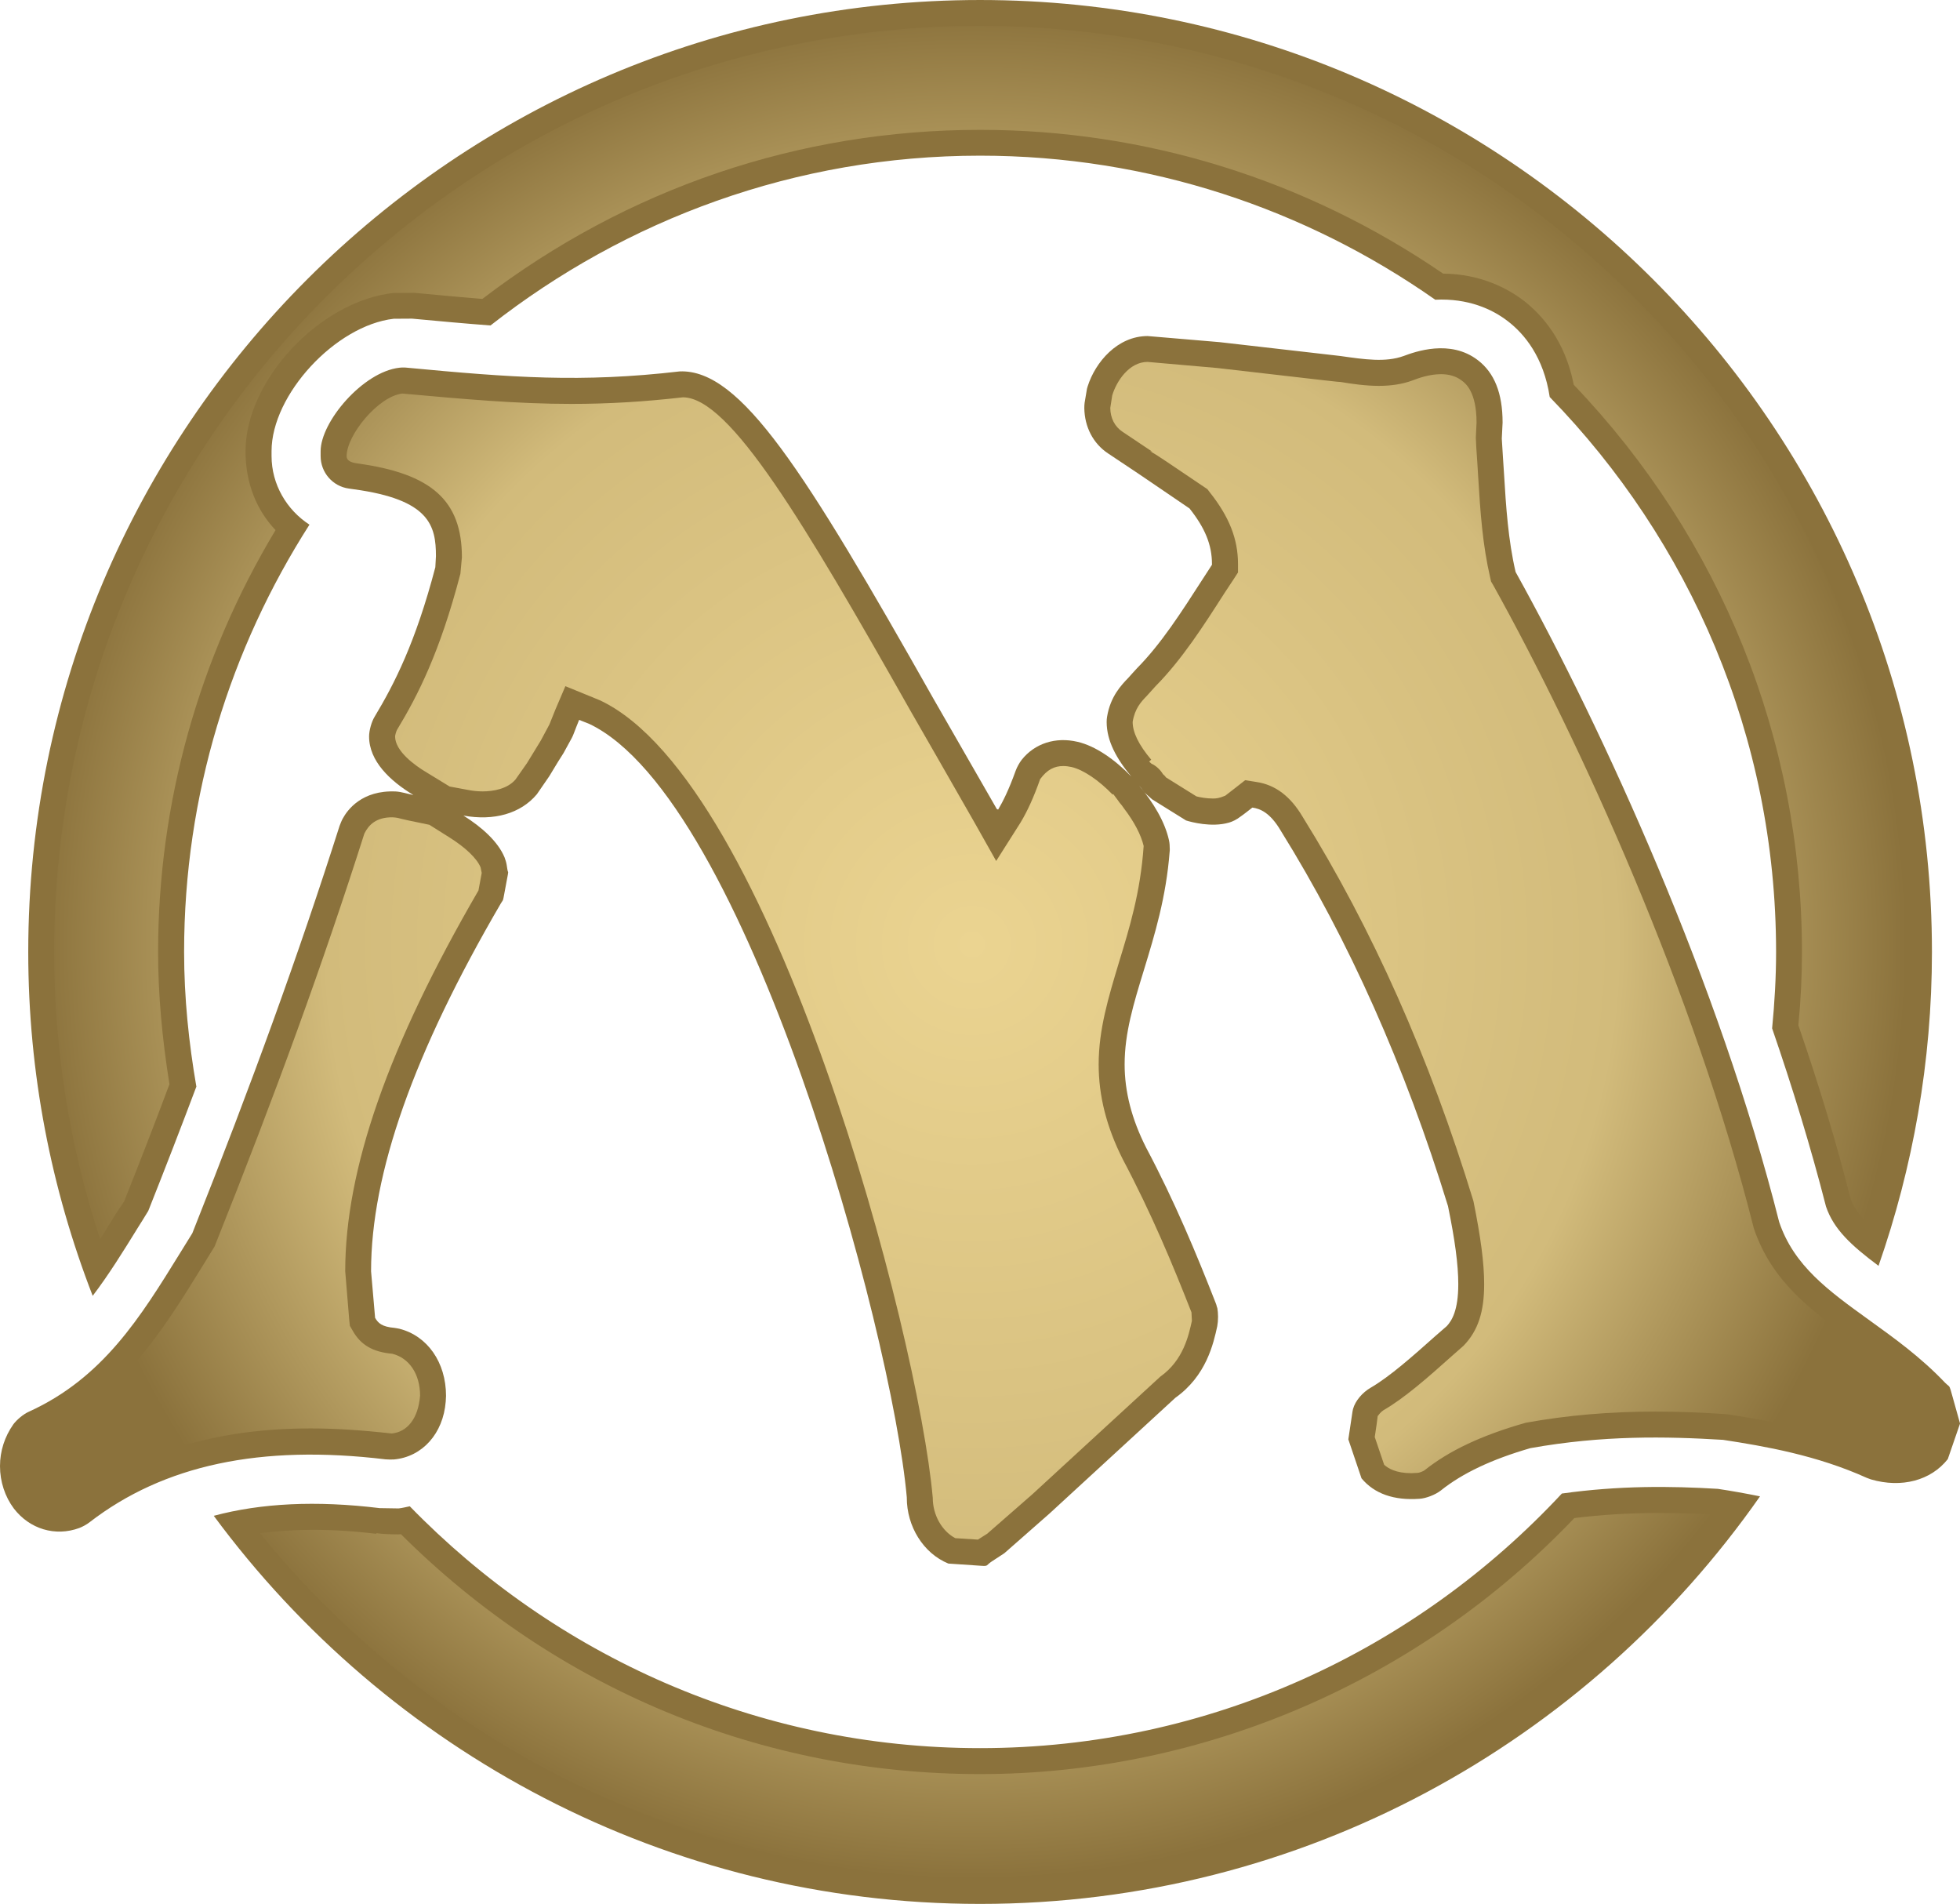 <?xml version="1.0" encoding="utf-8"?>
<svg version="1.1" id="Layer_1" xmlns="http://www.w3.org/2000/svg" xmlns:xlink="http://www.w3.org/1999/xlink" x="0px" y="0px"
	 width="51.484px" height="50px"  >
<g>
	<path fill="#8b723c" d="M45.123,39.099c0.354,0.053,0.729,0.12,1.108,0.197c-4.521,6.462-12.02,10.703-20.488,10.703
		c-8.244,0-15.569-4.017-20.128-10.192c1.244-0.333,2.686-0.405,4.358-0.202c-0.008,0,0.498,0.008,0.498,0.008
		c0.102-0.011,0.197-0.037,0.293-0.056c3.804,3.911,9.107,6.351,14.979,6.351c6.034,0,11.463-2.584,15.283-6.686
		C42.531,39.011,43.884,39.024,45.123,39.099 M3.637,32.215c0,0,0.178-0.28,0.258-0.416c0.45-1.132,0.866-2.208,1.263-3.263
		c-0.199-1.153-0.322-2.331-0.322-3.538c0-4.132,1.218-7.976,3.293-11.22c-0.597-0.386-0.996-1.055-0.996-1.803v-0.128
		c0-1.484,1.683-3.3,3.209-3.476c0,0,0.478-0.003,0.482-0.003c0.746,0.069,1.417,0.131,2.06,0.179
		c3.551-2.784,8.01-4.459,12.86-4.459c4.446,0,8.564,1.404,11.956,3.783c0.865-0.042,1.497,0.248,1.904,0.562
		c0.439,0.336,0.945,0.946,1.103,1.993c3.671,3.772,5.946,8.908,5.946,14.574c0,0.677-0.04,1.345-0.104,2.006
		c0.535,1.553,1.018,3.127,1.415,4.678c0.199,0.591,0.652,1.015,1.38,1.558c0.902-2.583,1.403-5.357,1.403-8.242
		c0-13.785-11.217-25-25.003-25c-13.785,0-25.002,11.215-25.002,25c0,3.183,0.604,6.226,1.693,9.03
		C2.854,33.48,3.234,32.868,3.637,32.215 M51.093,36.313c-0.647-0.68-1.34-1.175-2.009-1.657c-1.052-0.759-1.961-1.412-2.35-2.565
		c-1.571-6.228-4.601-12.891-6.923-17.07c-0.194-0.831-0.253-1.716-0.304-2.576c0-0.021-0.057-0.839-0.059-0.927
		c0.002-0.078,0.021-0.418,0.021-0.421c0-0.775-0.218-1.308-0.649-1.638c-0.729-0.56-1.651-0.221-1.953-0.109
		c-0.474,0.17-1.018,0.09-1.651,0c0.027,0.002-3.181-0.365-3.181-0.365c0.003,0-1.889-0.16-1.889-0.16
		c-0.794,0-1.374,0.685-1.576,1.321c-0.014,0.04-0.024,0.085-0.029,0.128l-0.051,0.304c-0.006,0.048-0.008,0.093-0.008,0.141
		c0.008,0.493,0.231,0.927,0.623,1.188l0.783,0.522c-0.006-0.005,1.058,0.719,1.358,0.924c0.405,0.512,0.589,0.951,0.589,1.46v0.019
		c-0.091,0.141-0.245,0.378-0.245,0.378c-0.563,0.874-1.09,1.697-1.721,2.336c-0.032,0.032-0.232,0.256-0.232,0.256
		c-0.178,0.184-0.471,0.488-0.557,1.021c-0.008,0.045-0.011,0.09-0.011,0.136c0,0.498,0.259,0.967,0.647,1.433
		c-0.434-0.448-0.94-0.802-1.412-0.911c-0.577-0.136-1.126,0.042-1.468,0.474c-0.056,0.072-0.125,0.195-0.156,0.283
		c-0.185,0.514-0.339,0.817-0.461,1.022c-0.011-0.005-0.021-0.005-0.035-0.013c-0.352-0.613-1.662-2.893-1.662-2.893
		c-3.401-6.018-5.063-8.654-6.662-8.601c-2.589,0.301-4.428,0.162-7.16-0.096c-0.059-0.008-0.152-0.008-0.211,0
		c-0.956,0.109-2.067,1.42-2.067,2.192v0.128c0,0.429,0.314,0.794,0.741,0.853l0.133,0.019c1.993,0.271,2.155,0.956,2.155,1.758
		c0,0-0.011,0.181-0.016,0.29c-0.52,1.979-1.074,3.058-1.594,3.924c-0.082,0.133-0.146,0.362-0.146,0.52
		c0,0.647,0.552,1.167,1.164,1.537c-0.159-0.032-0.319-0.085-0.463-0.093c-0.89-0.04-1.271,0.485-1.394,0.714
		c-0.026,0.045-0.063,0.139-0.082,0.189c-1.068,3.351-2.299,6.753-3.868,10.698C4.989,32.487,4.734,32.9,4.734,32.9
		c-1.045,1.691-2.027,3.287-3.978,4.174c-0.139,0.061-0.314,0.208-0.405,0.33C0.123,37.727,0,38.105,0,38.502
		c0,0.408,0.131,0.802,0.362,1.111c0.416,0.543,1.09,0.746,1.721,0.514c0.083-0.032,0.197-0.093,0.267-0.149
		c1.953-1.507,4.497-2.048,7.776-1.654c0.063,0.005,0.159,0.008,0.224,0.003c0.743-0.069,1.292-0.679,1.358-1.521
		c0-0.011,0.008-0.149,0.008-0.149c0-0.881-0.49-1.574-1.22-1.761c-0.043-0.011-0.086-0.016-0.131-0.024
		c-0.338-0.029-0.432-0.128-0.512-0.264c-0.016-0.181-0.106-1.223-0.106-1.223c0-2.571,1.116-5.732,3.41-9.662
		c0.051-0.085,0.053-0.059,0.071-0.155l0.112-0.599c0.005-0.035,0.008-0.051,0.008-0.059c0-0.019-0.011-0.016-0.021-0.083
		l-0.019-0.12c-0.011-0.066-0.032-0.13-0.056-0.194c-0.173-0.413-0.594-0.791-1.079-1.095c0.799,0.146,1.503-0.051,1.929-0.56
		l0.325-0.472l0.231-0.381l0.146-0.231l0.211-0.386c0.016-0.029,0.04-0.08,0.051-0.112c0,0,0.136-0.352,0.146-0.371
		c0.136,0.053,0.264,0.104,0.264,0.104c4.134,1.963,7.951,15.922,8.343,20.312v0.011c0,0.749,0.429,1.457,1.092,1.729
		c0.003,0,0.871,0.059,0.871,0.059c0.184,0.013,0.115-0.014,0.27-0.115l0.33-0.216l1.188-1.044l3.303-3.037
		c0.815-0.578,1.002-1.425,1.101-1.88c0.013-0.067,0.021-0.157,0.021-0.248c0-0.083-0.008-0.167-0.019-0.229l-0.011-0.029
		c-0.008-0.04-0.019-0.072-0.034-0.109c-0.501-1.279-1.073-2.659-1.83-4.084c-0.376-0.746-0.56-1.462-0.56-2.176
		c0-0.826,0.234-1.59,0.506-2.477c0.288-0.943,0.584-1.913,0.677-3.114c0.003-0.016,0.003-0.04,0.003-0.061
		c0-0.078-0.005-0.168-0.021-0.235c-0.106-0.484-0.41-0.991-0.786-1.436c0.08,0.08,0.115,0.163,0.208,0.242
		c0.008,0.008,0.136,0.12,0.136,0.12c0.009,0.005,0.89,0.554,0.89,0.554c0.131,0.042,0.669,0.187,1.119,0.059
		c0.006-0.003,0.008-0.003,0.011-0.005c-0.003,0-0.005,0.002-0.008,0.005c0.109-0.032,0.21-0.085,0.301-0.155
		c0.109-0.075,0.213-0.16,0.319-0.242c0.203,0.029,0.464,0.128,0.746,0.607c1.79,2.877,3.266,6.19,4.393,9.859
		c0.182,0.884,0.27,1.54,0.27,2.048c0,0.695-0.171,0.961-0.302,1.103l-0.298,0.259c-0.592,0.527-1.198,1.068-1.71,1.364
		c-0.2,0.117-0.397,0.335-0.456,0.559l-0.013,0.064c0.002-0.01-0.109,0.728-0.109,0.728l0.346,1.023
		c0.336,0.405,0.851,0.586,1.524,0.538c0.173-0.011,0.421-0.109,0.557-0.216c0.572-0.458,1.343-0.821,2.354-1.114
		c1.905-0.341,3.564-0.309,5.062-0.218c1.1,0.168,2.464,0.405,3.777,0.999c0.034,0.013,0.072,0.026,0.109,0.04
		c0.802,0.234,1.574,0.029,2.017-0.533c0.002-0.003,0.322-0.935,0.322-0.935l-0.245-0.876
		C51.199,36.371,51.193,36.416,51.093,36.313"/>
					<path fill="url(#SVGID_3_)" id="SVGID_118_" d="M41.354,39.866c-4.075,4.278-9.747,6.724-15.61,6.724c-5.74,0-11.129-2.232-15.213-6.3
				c-0.021,0.002-0.048,0.002-0.069,0.005c-0.208-0.003-0.41-0.005-0.586-0.035l0.019,0.021c-0.591-0.072-1.156-0.106-1.686-0.106
				c-0.482,0-0.943,0.032-1.38,0.088c4.608,5.69,11.598,9.054,18.915,9.054c7.558,0,14.688-3.545,19.292-9.539
				c-0.467-0.024-0.946-0.045-1.444-0.045C42.808,39.732,42.075,39.778,41.354,39.866 M9.571,21.89
				c-1.079,3.386-2.317,6.798-3.935,10.845l-0.325,0.527c-1.049,1.7-2.136,3.46-4.275,4.433c-0.034,0.019-0.108,0.08-0.128,0.106
				c-0.148,0.205-0.226,0.448-0.226,0.703c0,0.256,0.077,0.506,0.224,0.695c0.168,0.219,0.399,0.341,0.649,0.341
				c0.102,0,0.197-0.019,0.379-0.102c1.673-1.292,3.708-1.926,6.225-1.926c0.646,0,1.335,0.045,2.129,0.133
				c0.407-0.038,0.698-0.389,0.746-0.994c0-0.557-0.277-0.986-0.73-1.1c-0.511-0.045-0.831-0.232-1.041-0.607L9.19,34.818
				l-0.016-0.149l-0.106-1.284c0-2.672,1.126-5.914,3.5-10l0.085-0.458v-0.005l-0.029-0.144c-0.096-0.234-0.395-0.52-0.813-0.783
				l-0.532-0.335l-0.563-0.117l-0.165-0.038c-0.069-0.019-0.131-0.037-0.245-0.042C9.886,21.461,9.688,21.656,9.571,21.89
				 M9.105,11.978c0,0.091,0.062,0.163,0.282,0.192c1.95,0.267,2.746,0.975,2.746,2.467l-0.04,0.432
				c-0.54,2.067-1.118,3.194-1.667,4.102c-0.019,0.038-0.046,0.128-0.048,0.168c0,0.389,0.521,0.765,0.836,0.951l0.597,0.365
				l0.49,0.091c0.131,0.026,0.259,0.037,0.378,0.037c0.272,0,0.65-0.062,0.863-0.314l0.301-0.429l0.24-0.392l0.122-0.2l0.227-0.424
				l0.155-0.386l0.264-0.618l0.62,0.253l0.299,0.123c4.544,2.158,8.354,16.657,8.731,20.938c0,0.45,0.24,0.874,0.592,1.06
				c0.173,0.011,0.432,0.027,0.594,0.038l0.245-0.155l1.18-1.031l3.365-3.093c0.609-0.432,0.745-1.082,0.831-1.465l-0.011-0.224
				c-0.49-1.249-1.05-2.597-1.807-4.025c-0.426-0.847-0.631-1.66-0.631-2.485c0-0.921,0.258-1.766,0.532-2.677
				c0.277-0.906,0.565-1.838,0.65-3.061c-0.069-0.291-0.245-0.629-0.512-0.98l-0.069-0.096c-0.034-0.037-0.066-0.077-0.093-0.12
				l-0.125-0.167l-0.017,0.013c-0.367-0.381-0.77-0.65-1.073-0.722c-0.074-0.016-0.149-0.027-0.221-0.027
				c-0.232,0-0.424,0.091-0.61,0.346c-0.162,0.461-0.33,0.834-0.517,1.143l-0.637,1.004l-0.578-1.025
				c-0.349-0.615-1.657-2.89-1.66-2.896c-2.82-4.987-4.76-8.252-5.99-8.255c-1.028,0.117-1.958,0.173-2.931,0.173
				c-1.417,0-2.818-0.125-4.44-0.272C9.941,10.404,9.105,11.424,9.105,11.978 M29.215,10.385l-0.051,0.328
				c0.003,0.267,0.117,0.49,0.322,0.626l0.78,0.522l-0.059-0.016c0.202,0.114,0.564,0.365,1.346,0.892l0.162,0.109l0.063,0.083
				c0.512,0.645,0.741,1.228,0.741,1.883v0.221l-0.109,0.17l-0.248,0.375c-0.549,0.858-1.118,1.745-1.809,2.443l-0.231,0.256
				c-0.149,0.154-0.314,0.33-0.37,0.682c0,0.272,0.157,0.6,0.487,0.991l-0.054,0.05l0.059,0.054c0.128,0.059,0.234,0.16,0.304,0.277
				l0.046,0.042l0.034,0.043l0.799,0.498c0.099,0.026,0.264,0.056,0.435,0.056c0.088,0,0.162-0.008,0.322-0.074
				c0.072-0.054,0.146-0.115,0.224-0.173l0.299-0.234L33,20.535c0.503,0.074,0.902,0.381,1.22,0.921
				c1.822,2.928,3.324,6.297,4.483,10.085c0.194,0.961,0.282,1.635,0.282,2.182c0,0.716-0.154,1.217-0.541,1.617l-0.287,0.253
				c-0.672,0.602-1.276,1.129-1.817,1.441c-0.066,0.042-0.13,0.12-0.144,0.152l-0.005-0.021c-0.017,0.133-0.038,0.317-0.08,0.573
				l0.247,0.728c0.104,0.096,0.31,0.221,0.715,0.221l0.167-0.008c0.043-0.002,0.145-0.042,0.176-0.066
				c0.646-0.514,1.489-0.917,2.661-1.25c1.09-0.197,2.203-0.293,3.396-0.293c0.637,0,1.241,0.024,1.887,0.069
				c1.271,0.192,2.632,0.456,3.979,1.058c0.151,0.045,0.307,0.069,0.45,0.069c0.314,0,0.583-0.106,0.775-0.301
				c0.05-0.149,0.141-0.418,0.202-0.602L50.615,36.8l-0.019-0.016c-0.583-0.615-1.23-1.079-1.915-1.574
				c-1.095-0.791-2.134-1.537-2.613-2.954c-1.556-6.18-4.561-12.784-6.854-16.905l-0.048-0.08l-0.021-0.096
				c-0.2-0.855-0.262-1.724-0.32-2.701l-0.019-0.314c-0.021-0.255-0.037-0.564-0.04-0.666l0.019-0.397
				c0-0.805-0.287-1.026-0.381-1.098c-0.151-0.117-0.333-0.173-0.554-0.173c-0.309,0-0.604,0.109-0.751,0.166
				c-0.262,0.096-0.555,0.141-0.882,0.141c-0.341,0-0.703-0.051-1.002-0.102c-0.059,0-0.061,0-3.241-0.367l-1.83-0.16
				C29.662,9.503,29.326,10.01,29.215,10.385 M1.423,24.997c0,2.573,0.405,5.104,1.207,7.546c0.133-0.216,0.279-0.448,0.429-0.692
				l0.202-0.301c0.424-1.065,0.818-2.081,1.19-3.077c-0.196-1.228-0.298-2.366-0.298-3.476c0-3.9,1.065-7.72,3.085-11.076
				c-0.504-0.528-0.789-1.244-0.789-2.073c0-1.843,1.929-3.937,3.887-4.155l0.552-0.003c0.642,0.062,1.225,0.115,1.782,0.16
				c3.804-2.906,8.318-4.44,13.073-4.44c4.354,0,8.551,1.303,12.163,3.775c0.991,0.01,1.697,0.391,2.112,0.706
				c0.482,0.373,1.093,1.05,1.321,2.214c3.865,4.043,5.994,9.323,5.994,14.894c0,0.612-0.029,1.244-0.094,1.926
				c0.552,1.601,1.016,3.143,1.367,4.542c0.069,0.202,0.187,0.389,0.402,0.607c0.697-2.299,1.055-4.669,1.055-7.075
				c0-13.41-10.908-24.318-24.321-24.318C12.331,0.678,1.423,11.586,1.423,24.997"/>

			<radialGradient id="SVGID_3_" cx="-694.092" cy="670.559" r="1.364" gradientTransform="matrix(18.099 0 0 -18.099 12587.824 12161.172)" gradientUnits="userSpaceOnUse">
<stop style="stop-color:#ebd491" offset="0" />
<stop style="stop-color:#d2bb7b" offset="0.691" />
<stop style="stop-color:#8b723c" offset="1" />
		</radialGradient>
</g>
</svg>
